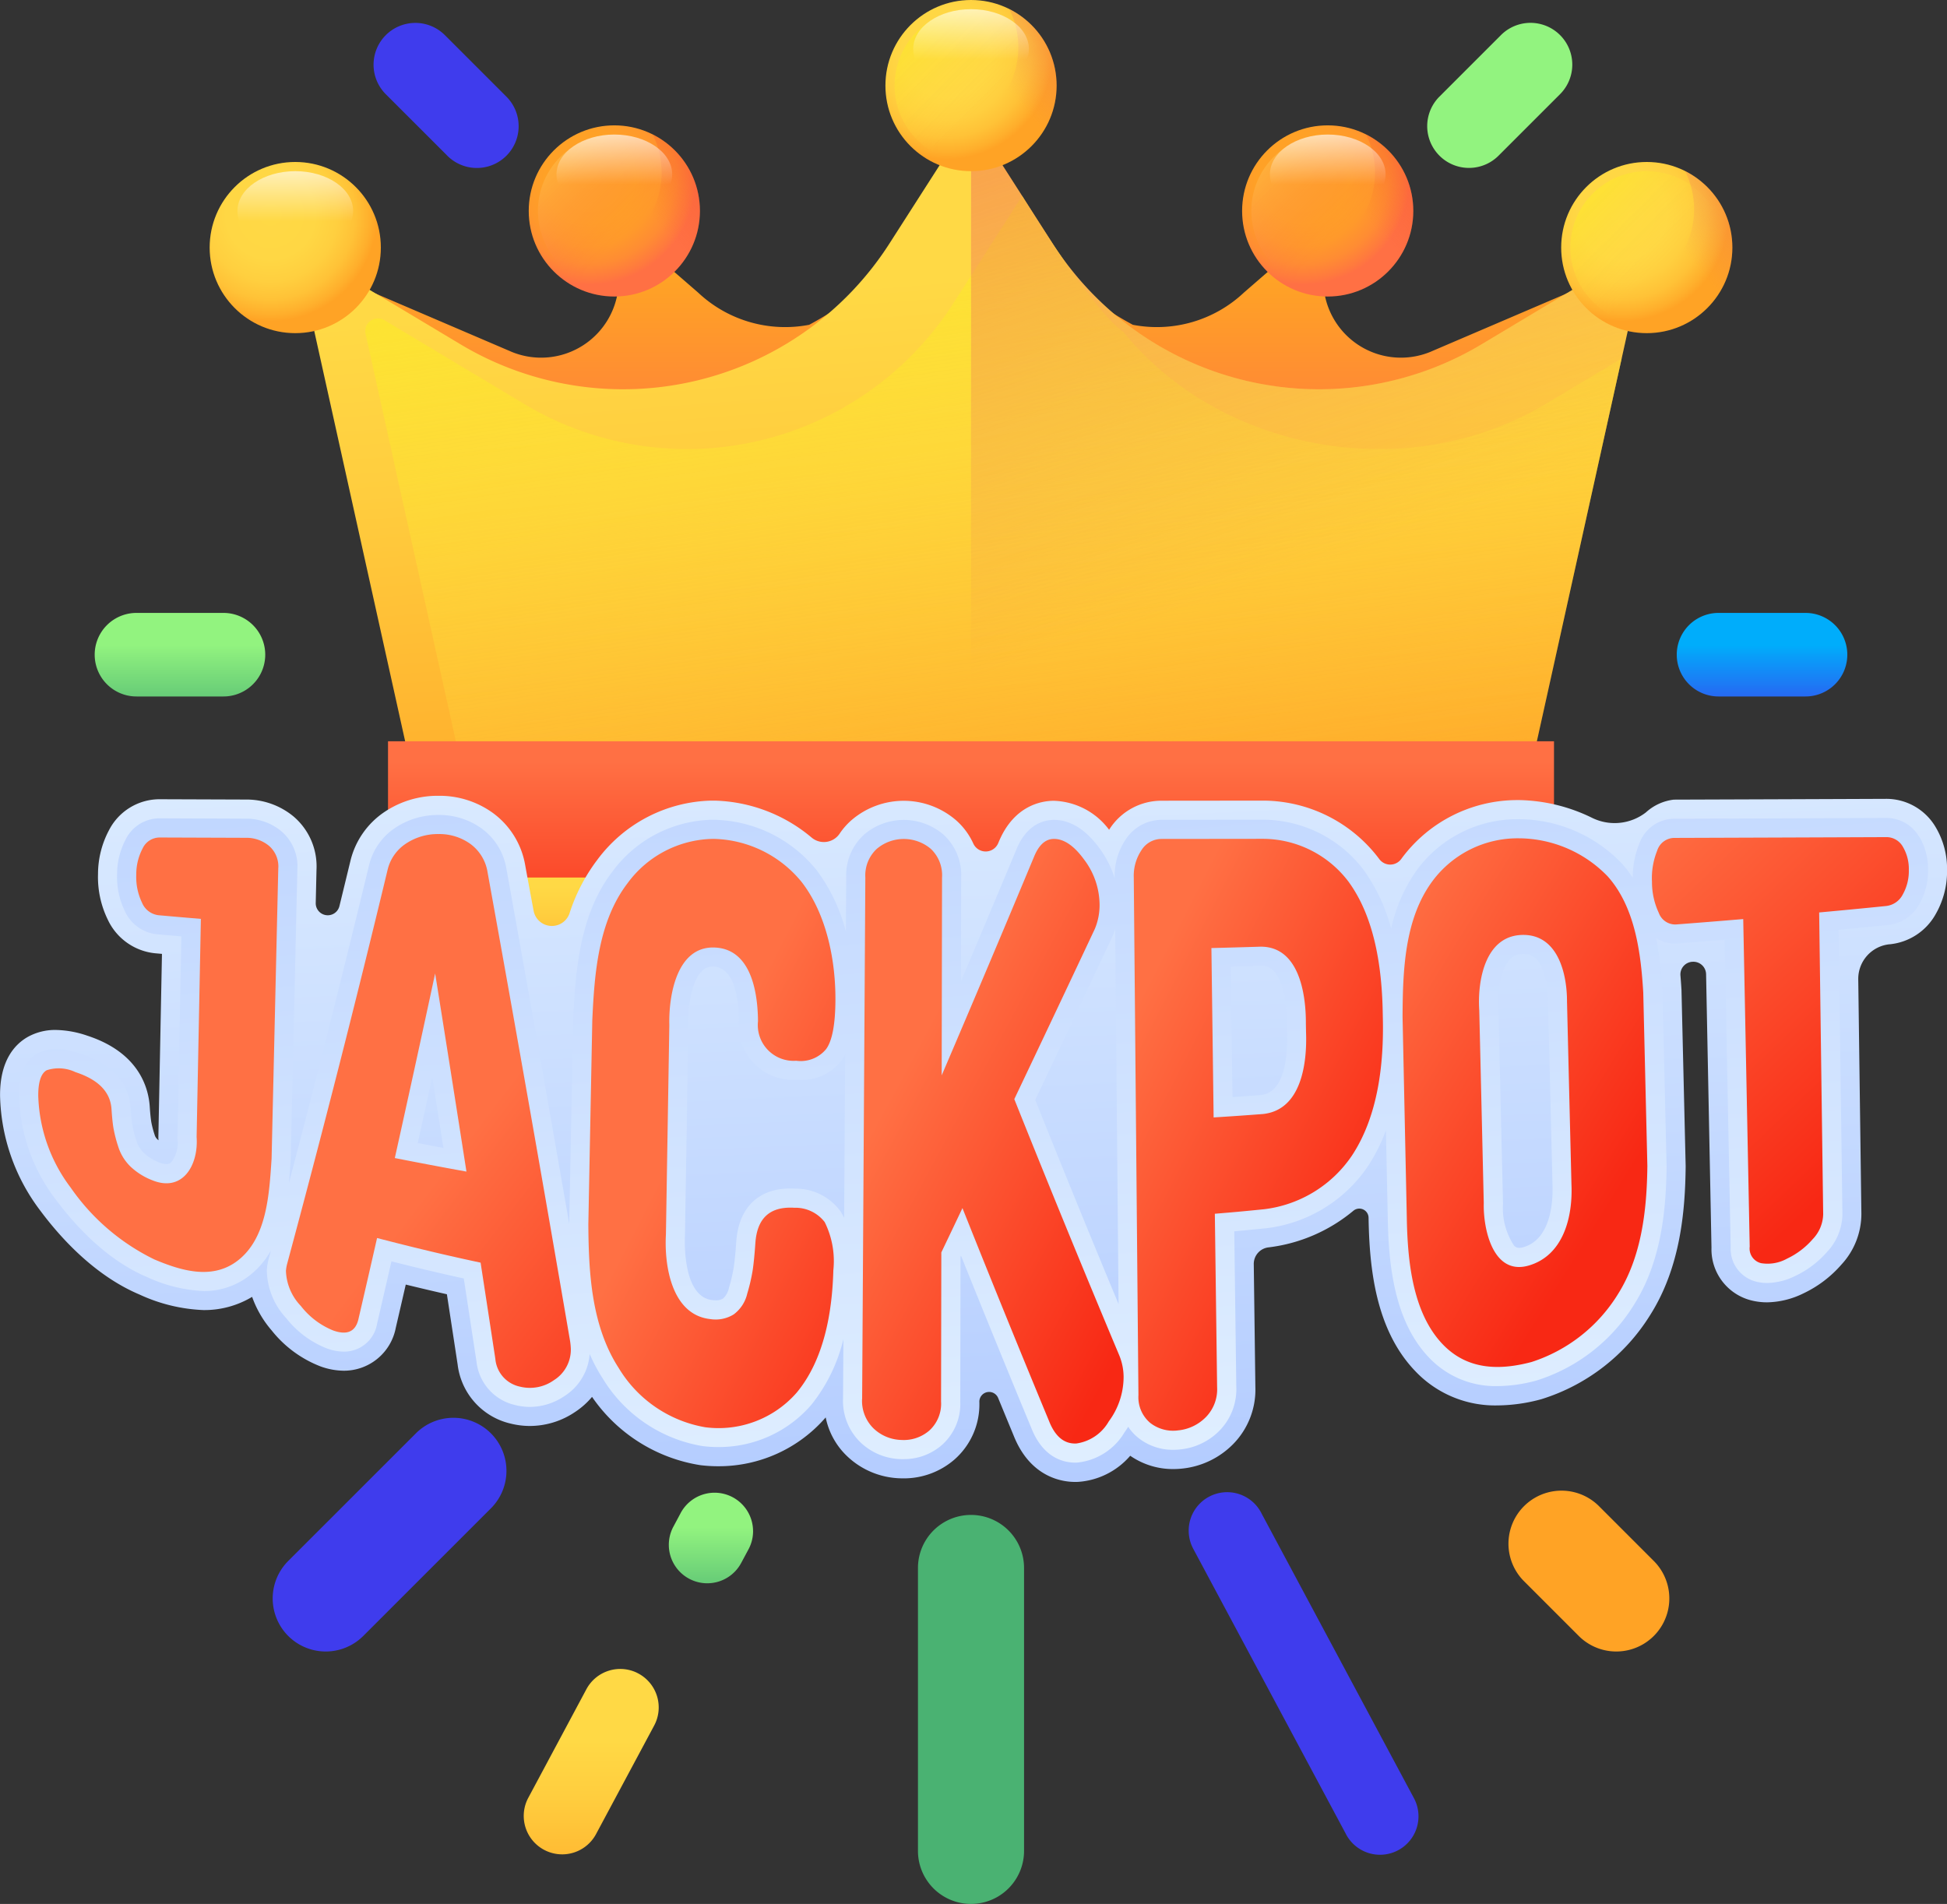 <svg xmlns="http://www.w3.org/2000/svg" xmlns:xlink="http://www.w3.org/1999/xlink" width="171.672" height="167.89" viewBox="0 0 171.672 167.89">
    <rect x="0" y="0" width="171.672" height="167.89" fill="#333333" stroke="none"/>
    <defs>
      <linearGradient id="linear-gradient" x1="0.5" y1="0.302" x2="0.5" y2="0.777" gradientUnits="objectBoundingBox">
        <stop offset="0" stop-color="#ffa325"/>
        <stop offset="1" stop-color="#ff7044"/>
      </linearGradient>
      <linearGradient id="linear-gradient-2" x1="0.489" y1="0.232" x2="0.616" y2="1.049" gradientUnits="objectBoundingBox">
        <stop offset="0" stop-color="#ffd945"/>
        <stop offset="0.304" stop-color="#ffcd3e"/>
        <stop offset="0.856" stop-color="#ffad2b"/>
        <stop offset="1" stop-color="#ffa325"/>
      </linearGradient>
      <linearGradient id="linear-gradient-3" x1="0.683" y1="1.097" x2="0.259" y2="-0.287" gradientUnits="objectBoundingBox">
        <stop offset="0" stop-color="#ffd945" stop-opacity="0"/>
        <stop offset="1" stop-color="#fbed21"/>
      </linearGradient>
      <linearGradient id="linear-gradient-4" x1="0.52" y1="0.655" x2="0.082" y2="-0.696" gradientUnits="objectBoundingBox">
        <stop offset="0" stop-color="#e87264" stop-opacity="0"/>
        <stop offset="1" stop-color="#ff7044"/>
      </linearGradient>
      <radialGradient id="radial-gradient" cx="0.356" cy="0.308" r="0.623" gradientTransform="translate(0)" gradientUnits="objectBoundingBox">
        <stop offset="0" stop-color="#ffd945"/>
        <stop offset="0.417" stop-color="#ffd744"/>
        <stop offset="0.628" stop-color="#ffcf3f"/>
        <stop offset="0.793" stop-color="#ffc237"/>
        <stop offset="0.933" stop-color="#ffaf2c"/>
        <stop offset="1" stop-color="#ffa325"/>
      </radialGradient>
      <linearGradient id="linear-gradient-5" x1="0.597" y1="0.597" x2="-0.073" y2="-0.073" xlink:href="#linear-gradient-3"/>
      <linearGradient id="linear-gradient-6" x1="0.696" y1="0.492" x2="1.68" y2="-0.34" xlink:href="#linear-gradient-4"/>
      <linearGradient id="linear-gradient-7" x1="0.5" y1="0.63" x2="0.5" y2="-0.385" gradientUnits="objectBoundingBox">
        <stop offset="0" stop-color="#fff" stop-opacity="0"/>
        <stop offset="1" stop-color="#fff"/>
      </linearGradient>
      <radialGradient id="radial-gradient-2" cx="0.356" cy="0.308" r="0.623" xlink:href="#radial-gradient"/>
      <linearGradient id="linear-gradient-10" x1="0.5" y1="0.63" x2="0.5" y2="-0.385" xlink:href="#linear-gradient-7"/>
      <radialGradient id="radial-gradient-3" cx="0.356" cy="0.308" r="0.623" xlink:href="#radial-gradient"/>
      <linearGradient id="linear-gradient-12" x1="0.696" y1="0.492" x2="1.68" y2="-0.34" xlink:href="#linear-gradient-4"/>
      <radialGradient id="radial-gradient-4" cx="0.356" cy="0.308" r="0.623" gradientTransform="translate(0)" gradientUnits="objectBoundingBox">
        <stop offset="0" stop-color="#ffa325"/>
        <stop offset="0.424" stop-color="#ffa126"/>
        <stop offset="0.638" stop-color="#ff992b"/>
        <stop offset="0.805" stop-color="#ff8c33"/>
        <stop offset="0.947" stop-color="#ff793e"/>
        <stop offset="1" stop-color="#ff7044"/>
      </radialGradient>
      <linearGradient id="linear-gradient-14" x1="0.597" y1="0.597" x2="-0.073" y2="-0.073" gradientUnits="objectBoundingBox">
        <stop offset="0" stop-color="#ff7044" stop-opacity="0"/>
        <stop offset="1" stop-color="#ffd945"/>
      </linearGradient>
      <linearGradient id="linear-gradient-15" x1="0.696" y1="0.492" x2="1.68" y2="-0.34" gradientUnits="objectBoundingBox">
        <stop offset="0" stop-color="#f35227" stop-opacity="0"/>
        <stop offset="1" stop-color="#f35227"/>
      </linearGradient>
      <linearGradient id="linear-gradient-18" x1="0.696" y1="0.492" x2="1.68" y2="-0.34" xlink:href="#linear-gradient-15"/>
      <linearGradient id="linear-gradient-20" x1="0.5" y1="0.124" x2="0.5" y2="1.481" gradientUnits="objectBoundingBox">
        <stop offset="0" stop-color="#ff7044"/>
        <stop offset="1" stop-color="#f82814"/>
      </linearGradient>
      <linearGradient id="linear-gradient-21" x1="0.5" y1="0.124" x2="0.5" y2="1.481" xlink:href="#linear-gradient-2"/>
      <linearGradient id="linear-gradient-23" x1="0.427" y1="-0.318" x2="0.592" y2="1.032" gradientUnits="objectBoundingBox">
        <stop offset="0" stop-color="#e4f2ff"/>
        <stop offset="1" stop-color="#b2cbff"/>
      </linearGradient>
      <linearGradient id="linear-gradient-24" x1="0.687" y1="1.142" x2="0.311" y2="-0.587" xlink:href="#linear-gradient-23"/>
      <linearGradient id="linear-gradient-25" x1="0.879" y1="0.955" x2="1.479" y2="1.911" xlink:href="#linear-gradient-20"/>
      <linearGradient id="linear-gradient-26" x1="0.496" y1="0.644" x2="1.001" y2="1.394" xlink:href="#linear-gradient-20"/>
      <linearGradient id="linear-gradient-27" x1="0.458" y1="0.436" x2="1.04" y2="1.141" xlink:href="#linear-gradient-20"/>
      <linearGradient id="linear-gradient-28" x1="0.275" y1="0.291" x2="0.825" y2="0.978" xlink:href="#linear-gradient-20"/>
      <linearGradient id="linear-gradient-29" x1="0.161" y1="0.157" x2="0.738" y2="0.859" xlink:href="#linear-gradient-20"/>
      <linearGradient id="linear-gradient-30" x1="0.12" y1="0.008" x2="0.708" y2="0.793" xlink:href="#linear-gradient-20"/>
      <linearGradient id="linear-gradient-31" x1="0.267" y1="-0.222" x2="0.827" y2="0.751" xlink:href="#linear-gradient-20"/>
      <linearGradient id="linear-gradient-32" x1="0.5" y1="0.384" x2="0.5" y2="1.412" gradientUnits="objectBoundingBox">
        <stop offset="0" stop-color="#92f37f"/>
        <stop offset="1" stop-color="#4ab272"/>
      </linearGradient>
      <linearGradient id="linear-gradient-33" x1="0.5" y1="0.384" x2="0.5" y2="1.412" gradientUnits="objectBoundingBox">
        <stop offset="0" stop-color="#00adfb"/>
        <stop offset="1" stop-color="#3f3ced"/>
      </linearGradient>
      <linearGradient id="linear-gradient-34" x1="18.589" y1="-3.818" x2="18.589" y2="-3.226" xlink:href="#linear-gradient-33"/>
      <linearGradient id="linear-gradient-35" x1="-16.229" y1="23.737" x2="-16.229" y2="24.33" xlink:href="#linear-gradient-32"/>
      <linearGradient id="linear-gradient-36" x1="-2.873" y1="-0.588" x2="-2.873" y2="-0.308" xlink:href="#linear-gradient-32"/>
      <linearGradient id="linear-gradient-37" x1="1.705" y1="-0.449" x2="1.705" y2="0.017" xlink:href="#linear-gradient-33"/>
      <linearGradient id="linear-gradient-38" x1="-16.006" y1="-1.075" x2="-16.006" y2="-0.4" xlink:href="#linear-gradient-2"/>
      <linearGradient id="linear-gradient-39" x1="0.5" y1="0.384" x2="0.5" y2="1.412" xlink:href="#linear-gradient-2"/>
      <linearGradient id="linear-gradient-40" x1="0.5" y1="0.384" x2="0.5" y2="1.412" xlink:href="#linear-gradient-32"/>
      <linearGradient id="linear-gradient-41" x1="3.297" y1="-7.705" x2="3.297" y2="-7.466" xlink:href="#linear-gradient-33"/>
    </defs>
    <g id="jackpot" transform="translate(0.002 -5.618)">
      <path id="Path_53" data-name="Path 53" d="M189.069,56.794l-.1.044a6.842,6.842,0,0,1-9.346-7.4l.7-4.585-7.782,6.75a11.193,11.193,0,0,1-9.795,2.845,29.534,29.534,0,0,1-7.777-6.027s-2.395-3.119-2.644-3.682l-3.85-8.693-3.85,8.693c-.249.563-2.644,3.682-2.644,3.682a29.526,29.526,0,0,1-7.777,6.027,11.193,11.193,0,0,1-9.795-2.845l-7.782-6.75.7,4.585a6.842,6.842,0,0,1-9.346,7.4l-.1-.044L94.754,51.171l9.762,31.488h87.917L202.2,51.171Z" transform="translate(-62.86 -20.189)" fill="url(#linear-gradient)"/>
      <path id="Path_54" data-name="Path 54" d="M181.945,56.163,196.5,47.436,185.676,96.308H88.165L77.337,47.436,91.9,56.163a27.891,27.891,0,0,0,37.822-8.873l7.2-11.239,7.2,11.239a27.891,27.891,0,0,0,37.822,8.873Z" transform="translate(-51.306 -20.188)" fill="url(#linear-gradient-2)"/>
      <path id="Path_55" data-name="Path 55" d="M109.7,75.3l-12.329-7.39a1.119,1.119,0,0,0-1.667,1.2l9.1,41.062h93.039l8.617-38.895L199.754,75.3c-12.034,7.213-28.6,4.307-37.227-6.358-2.891-2.026-8.929-11.99-8.929-11.99l-6.072,9.475A27.891,27.891,0,0,1,109.7,75.3Z" transform="translate(-63.474 -34.055)" fill="url(#linear-gradient-3)"/>
      <path id="Path_56" data-name="Path 56" d="M313.93,47.437l-14.559,8.727A27.891,27.891,0,0,1,261.55,47.29l-7.2-11.239V96.309H303.1Z" transform="translate(-168.732 -20.189)" fill="url(#linear-gradient-4)"/>
      <circle id="Ellipse_7" data-name="Ellipse 7" cx="7.547" cy="7.547" r="7.547" transform="translate(78.068 5.618)" fill="url(#radial-gradient)"/>
      <path id="Path_57" data-name="Path 57" d="M247.807,14.762a6.737,6.737,0,1,1-6.737-6.737,6.737,6.737,0,0,1,6.737,6.737Z" transform="translate(-155.456 -1.597)" fill="url(#linear-gradient-5)"/>
      <path id="Path_58" data-name="Path 58" d="M244.418,7.982a7.549,7.549,0,0,1-10.127,10.127A7.548,7.548,0,1,0,244.418,7.982Z" transform="translate(-155.427 -1.568)" fill="url(#linear-gradient-6)"/>
      <path id="Path_59" data-name="Path 59" d="M249.393,11.531c0,1.937-2.285,3.506-5.1,3.506s-5.1-1.57-5.1-3.506,2.285-3.507,5.1-3.507S249.393,9.594,249.393,11.531Z" transform="translate(-158.675 -1.596)" fill="url(#linear-gradient-7)"/>
      <circle id="Ellipse_8" data-name="Ellipse 8" cx="7.547" cy="7.547" r="7.547" transform="translate(18.484 19.901)" fill="url(#radial-gradient-2)"/>
      <circle id="Ellipse_9" data-name="Ellipse 9" cx="6.737" cy="6.737" r="6.737" transform="translate(19.294 20.712)" fill="url(#linear-gradient-5)"/>
      <path id="Path_60" data-name="Path 60" d="M67.41,50.416A7.549,7.549,0,0,1,57.283,60.543,7.548,7.548,0,1,0,67.41,50.416Z" transform="translate(-38.002 -29.718)" fill="url(#linear-gradient-6)"/>
      <path id="Path_61" data-name="Path 61" d="M72.384,53.965c0,1.937-2.285,3.507-5.1,3.507s-5.1-1.57-5.1-3.507,2.285-3.507,5.1-3.507S72.384,52.028,72.384,53.965Z" transform="translate(-41.25 -29.746)" fill="url(#linear-gradient-10)"/>
      <circle id="Ellipse_10" data-name="Ellipse 10" cx="7.547" cy="7.547" r="7.547" transform="translate(137.651 19.901)" fill="url(#radial-gradient-3)"/>
      <circle id="Ellipse_11" data-name="Ellipse 11" cx="6.737" cy="6.737" r="6.737" transform="translate(138.461 20.712)" fill="url(#linear-gradient-5)"/>
      <path id="Path_62" data-name="Path 62" d="M421.428,50.416A7.549,7.549,0,0,1,411.3,60.543a7.548,7.548,0,1,0,10.127-10.127Z" transform="translate(-272.854 -29.718)" fill="url(#linear-gradient-12)"/>
      <path id="Path_63" data-name="Path 63" d="M426.4,53.965c0,1.937-2.285,3.507-5.1,3.507s-5.1-1.57-5.1-3.507,2.285-3.507,5.1-3.507S426.4,52.028,426.4,53.965Z" transform="translate(-276.101 -29.746)" fill="url(#linear-gradient-10)"/>
      <circle id="Ellipse_12" data-name="Ellipse 12" cx="7.547" cy="7.547" r="7.547" transform="translate(46.618 16.672)" fill="url(#radial-gradient-4)"/>
      <circle id="Ellipse_13" data-name="Ellipse 13" cx="6.737" cy="6.737" r="6.737" transform="translate(47.428 17.482)" fill="url(#linear-gradient-14)"/>
      <path id="Path_64" data-name="Path 64" d="M150.987,40.82A7.549,7.549,0,0,1,140.86,50.947,7.548,7.548,0,1,0,150.987,40.82Z" transform="translate(-93.446 -23.353)" fill="url(#linear-gradient-15)"/>
      <path id="Path_65" data-name="Path 65" d="M155.961,44.369c0,1.937-2.285,3.506-5.1,3.506s-5.1-1.57-5.1-3.506,2.285-3.507,5.1-3.507S155.961,42.432,155.961,44.369Z" transform="translate(-96.694 -23.38)" fill="url(#linear-gradient-7)"/>
      <circle id="Ellipse_14" data-name="Ellipse 14" cx="7.547" cy="7.547" r="7.547" transform="translate(109.518 16.672)" fill="url(#radial-gradient-4)"/>
      <circle id="Ellipse_15" data-name="Ellipse 15" cx="6.737" cy="6.737" r="6.737" transform="translate(110.328 17.482)" fill="url(#linear-gradient-14)"/>
      <path id="Path_66" data-name="Path 66" d="M337.85,40.82a7.549,7.549,0,0,1-10.127,10.127A7.548,7.548,0,1,0,337.85,40.82Z" transform="translate(-217.409 -23.353)" fill="url(#linear-gradient-18)"/>
      <path id="Path_67" data-name="Path 67" d="M342.825,44.369c0,1.937-2.285,3.506-5.1,3.506s-5.1-1.57-5.1-3.506,2.285-3.507,5.1-3.507S342.825,42.432,342.825,44.369Z" transform="translate(-220.657 -23.38)" fill="url(#linear-gradient-7)"/>
      <path id="Path_68" data-name="Path 68" d="M101.638,199.806H204.445v14.206H101.638Z" transform="translate(-67.427 -128.822)" fill="url(#linear-gradient-20)"/>
      <path id="Path_69" data-name="Path 69" d="M198.239,241.923H95.692a3.213,3.213,0,0,1,0-6.426H198.239a3.213,3.213,0,0,1,0,6.426Z" transform="translate(-61.351 -152.499)" fill="url(#linear-gradient-21)"/>
      <path id="Path_70" data-name="Path 70" d="M198.239,193.809H95.692a3.213,3.213,0,1,1,0-6.426H198.239a3.213,3.213,0,1,1,0,6.426Z" transform="translate(-61.351 -120.581)" fill="url(#linear-gradient-21)"/>
      <path id="Path_71" data-name="Path 71" d="M170.668,216.853a5.042,5.042,0,0,0-4.415-2.492q-9.336.038-18.671.069a4.413,4.413,0,0,0-2.455,1.121,4.506,4.506,0,0,1-4.8.46,15.2,15.2,0,0,0-6.323-1.541c-.1,0-.192,0-.288,0a12.68,12.68,0,0,0-10.114,5.12l-.049.067a1.2,1.2,0,0,1-1.942.011l-.011-.014a12.846,12.846,0,0,0-10.161-5.137l-9,.009a5.437,5.437,0,0,0-4.6,2.485c-.017.025-.031.051-.048.077a6.319,6.319,0,0,0-4.871-2.556c-1.02,0-3.533.361-4.885,3.685l-.017.039a1.2,1.2,0,0,1-2.2.049,6.077,6.077,0,0,0-1.529-2.063,7.064,7.064,0,0,0-9.193-.019,6.063,6.063,0,0,0-1.076,1.222,1.678,1.678,0,0,1-2.487.307A13.823,13.823,0,0,0,63,214.517c-.1,0-.2,0-.293,0a12.887,12.887,0,0,0-10.049,5.228,15.771,15.771,0,0,0-2.44,4.7,1.641,1.641,0,0,1-3.171-.218c-.272-1.455-.532-2.859-.743-4.028a7.2,7.2,0,0,0-2.865-4.607,8.015,8.015,0,0,0-4.782-1.5,8.4,8.4,0,0,0-4.712,1.394,7.232,7.232,0,0,0-3.054,4.366q-.484,2-.965,3.968a1.06,1.06,0,0,1-2.089-.278l.068-2.951a5.773,5.773,0,0,0-2.028-4.679,6.509,6.509,0,0,0-4.21-1.49l-7.584-.027A5.01,5.01,0,0,0,9.6,217.142,8.246,8.246,0,0,0,8.64,221a8.542,8.542,0,0,0,.865,4.019,5.178,5.178,0,0,0,4.174,2.959l.6.053-.318,16.227s.014.193.015.211a1.429,1.429,0,0,1-.114-.1.843.843,0,0,1-.226-.372,8.756,8.756,0,0,1-.3-1.147c-.03-.191-.088-.619-.134-1.341-.111-1.7-.972-4.78-5.5-6.262a8.963,8.963,0,0,0-2.776-.507,4.96,4.96,0,0,0-2.454.6c-1.141.639-2.5,2.066-2.468,5.238a17.349,17.349,0,0,0,3.526,10.066c1.837,2.473,4.849,5.769,8.767,7.426a14.751,14.751,0,0,0,5.642,1.37,8.174,8.174,0,0,0,4.289-1.164,9.276,9.276,0,0,0,1.728,2.965,10.18,10.18,0,0,0,4.293,3.163,6.148,6.148,0,0,0,2.064.384,4.654,4.654,0,0,0,4.582-3.785q.442-1.9.88-3.811c1.236.3,2.441.587,3.627.854q.474,3.095.947,6.195a6.088,6.088,0,0,0,4.715,5.219,7.006,7.006,0,0,0,1.669.2A7.126,7.126,0,0,0,50.7,268.43a6.85,6.85,0,0,0,1.5-1.335,14.266,14.266,0,0,0,9.566,6.024,12.868,12.868,0,0,0,1.53.092,12.462,12.462,0,0,0,9.506-4.305,6.479,6.479,0,0,0,1.916,3.445,7.074,7.074,0,0,0,4.632,1.924q.146.005.29.006a6.807,6.807,0,0,0,4.5-1.648,6.474,6.474,0,0,0,2.21-5.112.861.861,0,0,1,1.658-.326q.683,1.66,1.361,3.3c1.466,3.7,4.278,4.1,5.421,4.1.1,0,.207,0,.312-.008a6.652,6.652,0,0,0,4.551-2.3,6.6,6.6,0,0,0,3.786,1.173,7.546,7.546,0,0,0,.812-.044,7.367,7.367,0,0,0,4.458-2.137,6.857,6.857,0,0,0,1.978-5.069l-.141-10.821a1.469,1.469,0,0,1,1.321-1.479h0a14.374,14.374,0,0,0,7.467-3.232.816.816,0,0,1,1.334.616c.07,4.38.6,9.878,4.123,13.535a9.682,9.682,0,0,0,7.241,3.019,15.043,15.043,0,0,0,3.867-.547,17.325,17.325,0,0,0,9.593-7.414c2.693-4.246,3.09-9.225,3.135-13.089v-.06l-.366-15.423,0-.061q-.039-.649-.094-1.315a1.119,1.119,0,0,1,1.028-1.21l.026,0a1.12,1.12,0,0,1,1.207,1.1l.476,24.1a4.643,4.643,0,0,0,3.594,4.679,5.712,5.712,0,0,0,1.311.15,7.5,7.5,0,0,0,3.2-.789,10.241,10.241,0,0,0,3.361-2.551,6.588,6.588,0,0,0,1.751-4.46l-.276-20.683a3.065,3.065,0,0,1,2.759-3.091l.028,0a5.218,5.218,0,0,0,4.05-2.676,7.571,7.571,0,0,0,.993-3.865A7.188,7.188,0,0,0,170.668,216.853Z" transform="translate(0 -138.3)" fill="url(#linear-gradient-23)"/>
      <path id="Path_72" data-name="Path 72" d="M172.546,221.045a3.344,3.344,0,0,0-2.964-1.677q-9.337.038-18.673.069a3.274,3.274,0,0,0-3.031,2.158,7.883,7.883,0,0,0-.593,3.047,10.689,10.689,0,0,0-.956-1.251,12.631,12.631,0,0,0-9.039-3.915c-.083,0-.165,0-.248,0a10.985,10.985,0,0,0-8.761,4.44,13.994,13.994,0,0,0-2.3,5.228,15.665,15.665,0,0,0-2.41-5.173,11.167,11.167,0,0,0-8.852-4.449l-8.953.01a3.794,3.794,0,0,0-3.2,1.745,5.731,5.731,0,0,0-.962,3.333v.081a8.829,8.829,0,0,0-1.315-2.616c-1.22-1.684-2.578-2.538-4.038-2.538-.844,0-2.4.345-3.323,2.633-1.73,4.14-3.345,7.982-4.875,11.6l.016-9.126a4.832,4.832,0,0,0-1.565-3.813,5.379,5.379,0,0,0-6.977-.012,4.83,4.83,0,0,0-1.593,3.793l-.029,4.787a15.438,15.438,0,0,0-2.568-5.411,11.9,11.9,0,0,0-9.059-4.46c-.083,0-.165,0-.248,0a11.2,11.2,0,0,0-8.71,4.567c-2.815,3.676-3.254,8.461-3.462,13.048l-.35,18c-1.688-9.708-3.563-20.381-5.537-31.3a5.476,5.476,0,0,0-2.193-3.554,6.363,6.363,0,0,0-3.8-1.184,6.738,6.738,0,0,0-3.782,1.115,5.492,5.492,0,0,0-2.345,3.355c-2.393,9.891-4.718,19.108-7.056,27.982.058-.619.1-1.22.136-1.783l.019-.289.59-25.607a4.043,4.043,0,0,0-1.423-3.346,4.781,4.781,0,0,0-3.135-1.1L17.4,219.4a3.328,3.328,0,0,0-3,1.864,6.579,6.579,0,0,0-.755,3.081,6.877,6.877,0,0,0,.684,3.234,3.482,3.482,0,0,0,2.819,2.041c.879.078,1.5.133,2.165.19l-.347,17.725.006.078a2.909,2.909,0,0,1-.517,2.07.577.577,0,0,1-.463.209,1.713,1.713,0,0,1-.614-.144A4.206,4.206,0,0,1,16,248.9a2.526,2.526,0,0,1-.654-1.071,10.192,10.192,0,0,1-.361-1.39c-.042-.268-.1-.745-.151-1.495-.1-1.56-.937-3.654-4.343-4.768a7.338,7.338,0,0,0-2.252-.423,3.3,3.3,0,0,0-1.629.389c-1.082.606-1.622,1.869-1.606,3.752A15.655,15.655,0,0,0,8.2,252.965c1.712,2.305,4.5,5.37,8.07,6.879a13.208,13.208,0,0,0,4.985,1.237,6.48,6.48,0,0,0,3.982-1.3,7.356,7.356,0,0,0,1.967-2.262l-.2.745-.017.07a4.821,4.821,0,0,0-.14.93,6.34,6.34,0,0,0,1.715,4.216,8.527,8.527,0,0,0,3.571,2.661,4.408,4.408,0,0,0,1.5.285,2.946,2.946,0,0,0,2.939-2.48q.636-2.739,1.262-5.481c2.216.562,4.323,1.06,6.379,1.51q.561,3.665,1.121,7.333a4.415,4.415,0,0,0,3.45,3.838,5.319,5.319,0,0,0,1.267.156,5.469,5.469,0,0,0,3.048-.963,4.805,4.805,0,0,0,2.214-3.706,15.045,15.045,0,0,0,1.156,2.169,12.75,12.75,0,0,0,8.826,5.958,11.184,11.184,0,0,0,1.328.079,10.754,10.754,0,0,0,8.246-3.738,14.813,14.813,0,0,0,2.816-5.77l-.032,5.239a5.085,5.085,0,0,0,1.545,3.864,5.339,5.339,0,0,0,3.543,1.47c.076,0,.152,0,.227,0a5.076,5.076,0,0,0,3.4-1.242,4.837,4.837,0,0,0,1.621-3.835l.023-12.766.044-.092c2.143,5.333,4.184,10.335,6.195,15.182,1.045,2.665,2.87,3.062,3.865,3.062.073,0,.147,0,.221-.006a5.5,5.5,0,0,0,4.128-2.652c.118-.166.228-.335.334-.5a4.2,4.2,0,0,0,.921,1,4.853,4.853,0,0,0,3.046,1.028,5.8,5.8,0,0,0,.63-.035,5.62,5.62,0,0,0,3.448-1.654,5.208,5.208,0,0,0,1.484-3.855l-.179-13.723c.9-.08,1.671-.155,2.847-.274a12.6,12.6,0,0,0,8.964-5.507,15.706,15.706,0,0,0,1.56-3.114l.162,7.652c.065,4.071.539,9.159,3.652,12.392a8.053,8.053,0,0,0,6.026,2.5,13.379,13.379,0,0,0,3.436-.491,15.581,15.581,0,0,0,8.6-6.686c2.465-3.887,2.83-8.565,2.872-12.206l-.363-15.363,0-.061a34.188,34.188,0,0,0-.558-4.692,3.005,3.005,0,0,0,1.637.484q.121,0,.244-.009c1.38-.1,2.772-.214,4.155-.327l.535,27.083a2.986,2.986,0,0,0,2.3,3.071,4.041,4.041,0,0,0,.924.105,5.766,5.766,0,0,0,2.48-.626,8.569,8.569,0,0,0,2.811-2.134,4.917,4.917,0,0,0,1.337-3.331l-.335-25.053c1.453-.137,2.914-.279,4.362-.425a3.572,3.572,0,0,0,2.761-1.847,5.912,5.912,0,0,0,.763-3.017,5.516,5.516,0,0,0-.76-2.9ZM40.152,248.033q.639-2.882,1.281-5.817c.322,2.041.649,4.119.982,6.246Q41.28,248.25,40.152,248.033Zm37.275,6.021a4.861,4.861,0,0,0-3.974-2q-.232-.014-.451-.014c-2.825,0-4.562,1.712-4.765,4.7-.076,1.122-.158,1.819-.214,2.206a14.671,14.671,0,0,1-.441,1.9,1.691,1.691,0,0,1-.513.9,1.143,1.143,0,0,1-.645.153,2.757,2.757,0,0,1-.3-.018c-2.686-.3-2.42-5.477-2.408-5.7l0-.035.3-18.484v-.072c-.045-1.694.3-3.807,1.178-4.707a1.264,1.264,0,0,1,.988-.409l.095,0c.8.037,2.155.713,2.185,4.829a4.8,4.8,0,0,0,5,5.156c.092,0,.183.005.272.005a4.405,4.405,0,0,0,3.787-1.723,4.028,4.028,0,0,0,.318-.52l-.089,14.41a4.52,4.52,0,0,0-.322-.575ZM94.6,244.227c1.963-4.126,4.072-8.59,6.782-14.35l.028-.063a6.921,6.921,0,0,0,.237-.656l.3,33.072c-2.37-5.687-4.79-11.616-7.346-18Zm19.915-.432c-1.026.078-1.742.13-2.523.183l-.15-11.5c.824-.022,1.558-.044,2.62-.077h.035a1.445,1.445,0,0,1,1.107.43c.736.74,1.188,2.522,1.178,4.65l.014.831c.059,1.57-.043,5.241-2.282,5.481Zm23.158,13.413a1.444,1.444,0,0,1-.4.069.585.585,0,0,1-.467-.217,6.01,6.01,0,0,1-.963-3.678v-.043l-.4-17.056,0-.074c-.1-1.5.16-3.418.97-4.324a1.485,1.485,0,0,1,1.124-.518l.112,0a1.6,1.6,0,0,1,1.554,1.068,7.179,7.179,0,0,1,.611,3.108l.394,16.233C140.247,252.857,140.2,256.449,137.669,257.208Z" transform="translate(-3.322 -141.621)" fill="url(#linear-gradient-24)"/>
      <path id="Path_73" data-name="Path 73" d="M10.018,247.8c-.01-1.229.247-1.989.744-2.267a3.419,3.419,0,0,1,2.533.165c2.024.662,3.085,1.744,3.184,3.275.044.687.1,1.239.168,1.648a12.028,12.028,0,0,0,.418,1.633,4.208,4.208,0,0,0,1.082,1.77,5.866,5.866,0,0,0,1.927,1.211c2.7,1.093,4.086-1.369,3.907-3.822q.188-9.613.376-19.226c-1.494-.126-2.241-.19-3.733-.323a1.806,1.806,0,0,1-1.464-1.122,5.187,5.187,0,0,1-.5-2.449,4.882,4.882,0,0,1,.551-2.3,1.664,1.664,0,0,1,1.528-.983l7.565.027a3.122,3.122,0,0,1,2.059.707,2.4,2.4,0,0,1,.818,2.012l-.589,25.57c-.21,3.123-.4,7.053-3.04,9.034-2.237,1.68-4.974.838-7.3-.145a19.185,19.185,0,0,1-7.374-6.331A14.079,14.079,0,0,1,10.018,247.8Z" transform="translate(-6.647 -145.541)" fill="url(#linear-gradient-25)"/>
      <path id="Path_74" data-name="Path 74" d="M74.9,262.631a3.608,3.608,0,0,1,.1-.6q4.667-17.31,8.857-34.741a3.823,3.823,0,0,1,1.636-2.345,5.062,5.062,0,0,1,2.852-.835,4.686,4.686,0,0,1,2.812.866,3.83,3.83,0,0,1,1.521,2.5q3.731,20.63,7.269,41.3a5.845,5.845,0,0,1,.073.759,3.175,3.175,0,0,1-1.487,2.729,3.645,3.645,0,0,1-2.984.577,2.745,2.745,0,0,1-2.186-2.458q-.646-4.24-1.3-8.48c-3.06-.649-6.1-1.382-9.128-2.171q-.814,3.584-1.645,7.164c-.258,1.094-1,1.427-2.225.989a6.868,6.868,0,0,1-2.849-2.16A4.7,4.7,0,0,1,74.9,262.631Zm9.6-9.951q3.155.623,6.316,1.194-1.362-8.739-2.76-17.471Q86.307,244.548,84.5,252.68Z" transform="translate(-49.69 -144.945)" fill="url(#linear-gradient-26)"/>
      <path id="Path_75" data-name="Path 75" d="M154.1,259.349l.349-17.986c.188-4.134.526-8.717,3.116-12.1a9.534,9.534,0,0,1,7.575-3.9,10.288,10.288,0,0,1,7.771,3.807c2.206,2.85,3.013,6.959,2.975,10.539-.022,2.06-.289,3.464-.82,4.192a2.9,2.9,0,0,1-2.635,1.027,3.156,3.156,0,0,1-3.372-3.483c-.018-2.494-.58-6.353-3.794-6.5-3.41-.157-4.091,4.33-4.024,6.844q-.149,9.225-.3,18.449c-.156,2.728.491,7.091,3.905,7.47a3.022,3.022,0,0,0,2.065-.409,3.151,3.151,0,0,0,1.2-1.835,16.239,16.239,0,0,0,.49-2.126c.08-.562.159-1.342.227-2.33.151-2.211,1.287-3.246,3.432-3.116a3.256,3.256,0,0,1,2.681,1.264,7.735,7.735,0,0,1,.762,4.254c-.1,3.667-.8,7.847-3.225,10.776a9.142,9.142,0,0,1-8.074,3.06,11.1,11.1,0,0,1-7.612-5.2c-2.413-3.726-2.663-8.353-2.692-12.694Z" transform="translate(-102.227 -145.773)" fill="url(#linear-gradient-27)"/>
      <path id="Path_76" data-name="Path 76" d="M225.828,274.768q.141-22.985.282-45.969a3.19,3.19,0,0,1,1.011-2.528,3.693,3.693,0,0,1,4.761,0,3.2,3.2,0,0,1,.991,2.543l-.031,17.433q4.112-9.607,8.132-19.251.644-1.6,1.768-1.6,1.34,0,2.672,1.841a6.659,6.659,0,0,1,1.349,3.928,5.43,5.43,0,0,1-.419,2.169q-3.533,7.512-7.1,15.009,4.536,11.352,9.267,22.622a5.077,5.077,0,0,1,.371,1.847,6.589,6.589,0,0,1-1.307,3.948,3.921,3.921,0,0,1-2.847,1.947q-1.61.088-2.424-1.988-3.881-9.358-7.631-18.768c-.743,1.567-1.116,2.349-1.862,3.909q-.012,6.573-.024,13.147a3.2,3.2,0,0,1-1.033,2.558,3.447,3.447,0,0,1-2.463.832,3.682,3.682,0,0,1-2.455-1.016,3.389,3.389,0,0,1-1.012-2.622Z" transform="translate(-149.813 -145.803)" fill="url(#linear-gradient-28)"/>
      <path id="Path_77" data-name="Path 77" d="M297.392,274.414q-.206-22.836-.412-45.671a4.054,4.054,0,0,1,.671-2.371,2.092,2.092,0,0,1,1.807-1.005l8.953-.01a9.5,9.5,0,0,1,7.49,3.761c2.371,3.231,2.97,7.736,3.033,11.664l.007.336c.1,4.1-.424,8.67-2.705,12.143a10.907,10.907,0,0,1-7.753,4.758c-1.74.176-2.611.257-4.354.4q.1,7.645.2,15.291a3.5,3.5,0,0,1-.99,2.64,3.958,3.958,0,0,1-2.437,1.17,3.285,3.285,0,0,1-2.46-.649A2.958,2.958,0,0,1,297.392,274.414Zm6.626-24.488c1.736-.109,2.6-.169,4.336-.3,3.42-.34,3.919-4.512,3.815-7.225-.005-.3-.008-.455-.013-.759.012-2.6-.6-6.822-4.03-6.773-1.721.053-2.581.077-4.3.121q.1,7.469.195,14.937Z" transform="translate(-197.015 -145.772)" fill="url(#linear-gradient-29)"/>
      <path id="Path_78" data-name="Path 78" d="M367.761,258.606q-.186-8.823-.373-17.646c.022-4.044.156-8.631,2.648-11.981a9.354,9.354,0,0,1,7.615-3.758,10.963,10.963,0,0,1,7.821,3.353c2.418,2.71,2.929,6.734,3.139,10.246q.181,7.651.363,15.3c-.045,3.89-.505,8-2.61,11.322a13.982,13.982,0,0,1-7.606,5.96c-2.691.711-5.578.775-7.816-1.55C368.218,267.028,367.82,262.3,367.761,258.606Zm6.788-1.209c-.061,2.235.8,6.447,4,5.487,3.023-.907,3.854-4.276,3.732-7.121q-.2-8.08-.393-16.16c0-2.563-.869-6-4.037-5.859-3.222.143-3.871,4.113-3.7,6.639Q374.352,248.89,374.549,257.4Z" transform="translate(-243.723 -145.681)" fill="url(#linear-gradient-30)"/>
      <path id="Path_79" data-name="Path 79" d="M432.7,228.818a6.425,6.425,0,0,1,.455-2.7,1.6,1.6,0,0,1,1.487-1.14q9.337-.031,18.675-.069a1.663,1.663,0,0,1,1.514.862,3.836,3.836,0,0,1,.518,2.027,4.22,4.22,0,0,1-.534,2.168,1.876,1.876,0,0,1-1.472,1.017q-2.949.3-5.9.568.178,13.3.355,26.609a3.273,3.273,0,0,1-.923,2.2,6.871,6.871,0,0,1-2.261,1.717,3.531,3.531,0,0,1-2.295.4,1.329,1.329,0,0,1-1-1.463l-.571-28.879q-2.965.249-5.933.475a1.544,1.544,0,0,1-1.512-1.022,6.38,6.38,0,0,1-.6-2.774Z" transform="translate(-287.045 -145.473)" fill="url(#linear-gradient-31)"/>
      <path id="Path_80" data-name="Path 80" d="M36.155,173.549h-7.67a3.684,3.684,0,0,1,0-7.368h7.67a3.684,3.684,0,0,1,0,7.368Z" transform="translate(-16.454 -106.516)" fill="url(#linear-gradient-32)"/>
      <path id="Path_81" data-name="Path 81" d="M450.572,173.549H442.9a3.684,3.684,0,0,1,0-7.368h7.67a3.684,3.684,0,0,1,0,7.368Z" transform="translate(-291.374 -106.516)" fill="url(#linear-gradient-33)"/>
      <path id="Path_82" data-name="Path 82" d="M104.352,23.319,98.929,17.9a3.684,3.684,0,0,1,5.21-5.21l5.424,5.424a3.684,3.684,0,1,1-5.21,5.21Z" transform="translate(-64.914 -3.973)" fill="url(#linear-gradient-34)"/>
      <path id="Path_83" data-name="Path 83" d="M380.134,23.319l5.424-5.424a3.684,3.684,0,0,0-5.21-5.21l-5.424,5.424a3.684,3.684,0,0,0,5.21,5.21Z" transform="translate(-248.006 -3.973)" fill="url(#linear-gradient-35)"/>
      <path id="Path_84" data-name="Path 84" d="M249.806,432.1V407.152a4.677,4.677,0,1,0-9.354,0V432.1a4.677,4.677,0,0,0,9.354,0Z" transform="translate(-159.515 -263.27)" fill="url(#linear-gradient-36)"/>
      <path id="Path_85" data-name="Path 85" d="M79.324,396.354,90.58,385.1a4.677,4.677,0,1,0-6.614-6.614L72.709,389.74a4.677,4.677,0,0,0,6.614,6.614Z" transform="translate(-47.327 -246.446)" fill="url(#linear-gradient-37)"/>
      <path id="Path_86" data-name="Path 86" d="M396.408,404.011l4.89,4.89a4.677,4.677,0,0,0,6.614-6.614l-4.89-4.89a4.677,4.677,0,0,0-6.614,6.614Z" transform="translate(-262.065 -258.993)" fill="url(#linear-gradient-38)"/>
      <path id="Path_87" data-name="Path 87" d="M147.172,443.17a3.39,3.39,0,0,1,1.514,4.652l-5.087,9.5a3.389,3.389,0,1,1-6.046-3.065l5.156-9.637a3.389,3.389,0,0,1,4.462-1.453Z" transform="translate(-91.009 -290.043)" fill="url(#linear-gradient-39)"/>
      <path id="Path_88" data-name="Path 88" d="M182.624,400.051a3.376,3.376,0,0,1-.368,1.531l-.682,1.273a3.39,3.39,0,0,1-5.978-3.2l.609-1.139a3.392,3.392,0,0,1,6.417,1.534Z" transform="translate(-116.225 -259.413)" fill="url(#linear-gradient-40)"/>
      <path id="Path_89" data-name="Path 89" d="M311.8,401.579l13.441,25.113a3.391,3.391,0,1,0,6.049-3.066l-13.441-25.113a3.391,3.391,0,1,0-6.049,3.065Z" transform="translate(-206.602 -259.409)" fill="url(#linear-gradient-41)"/>
    </g>
  </svg>
  